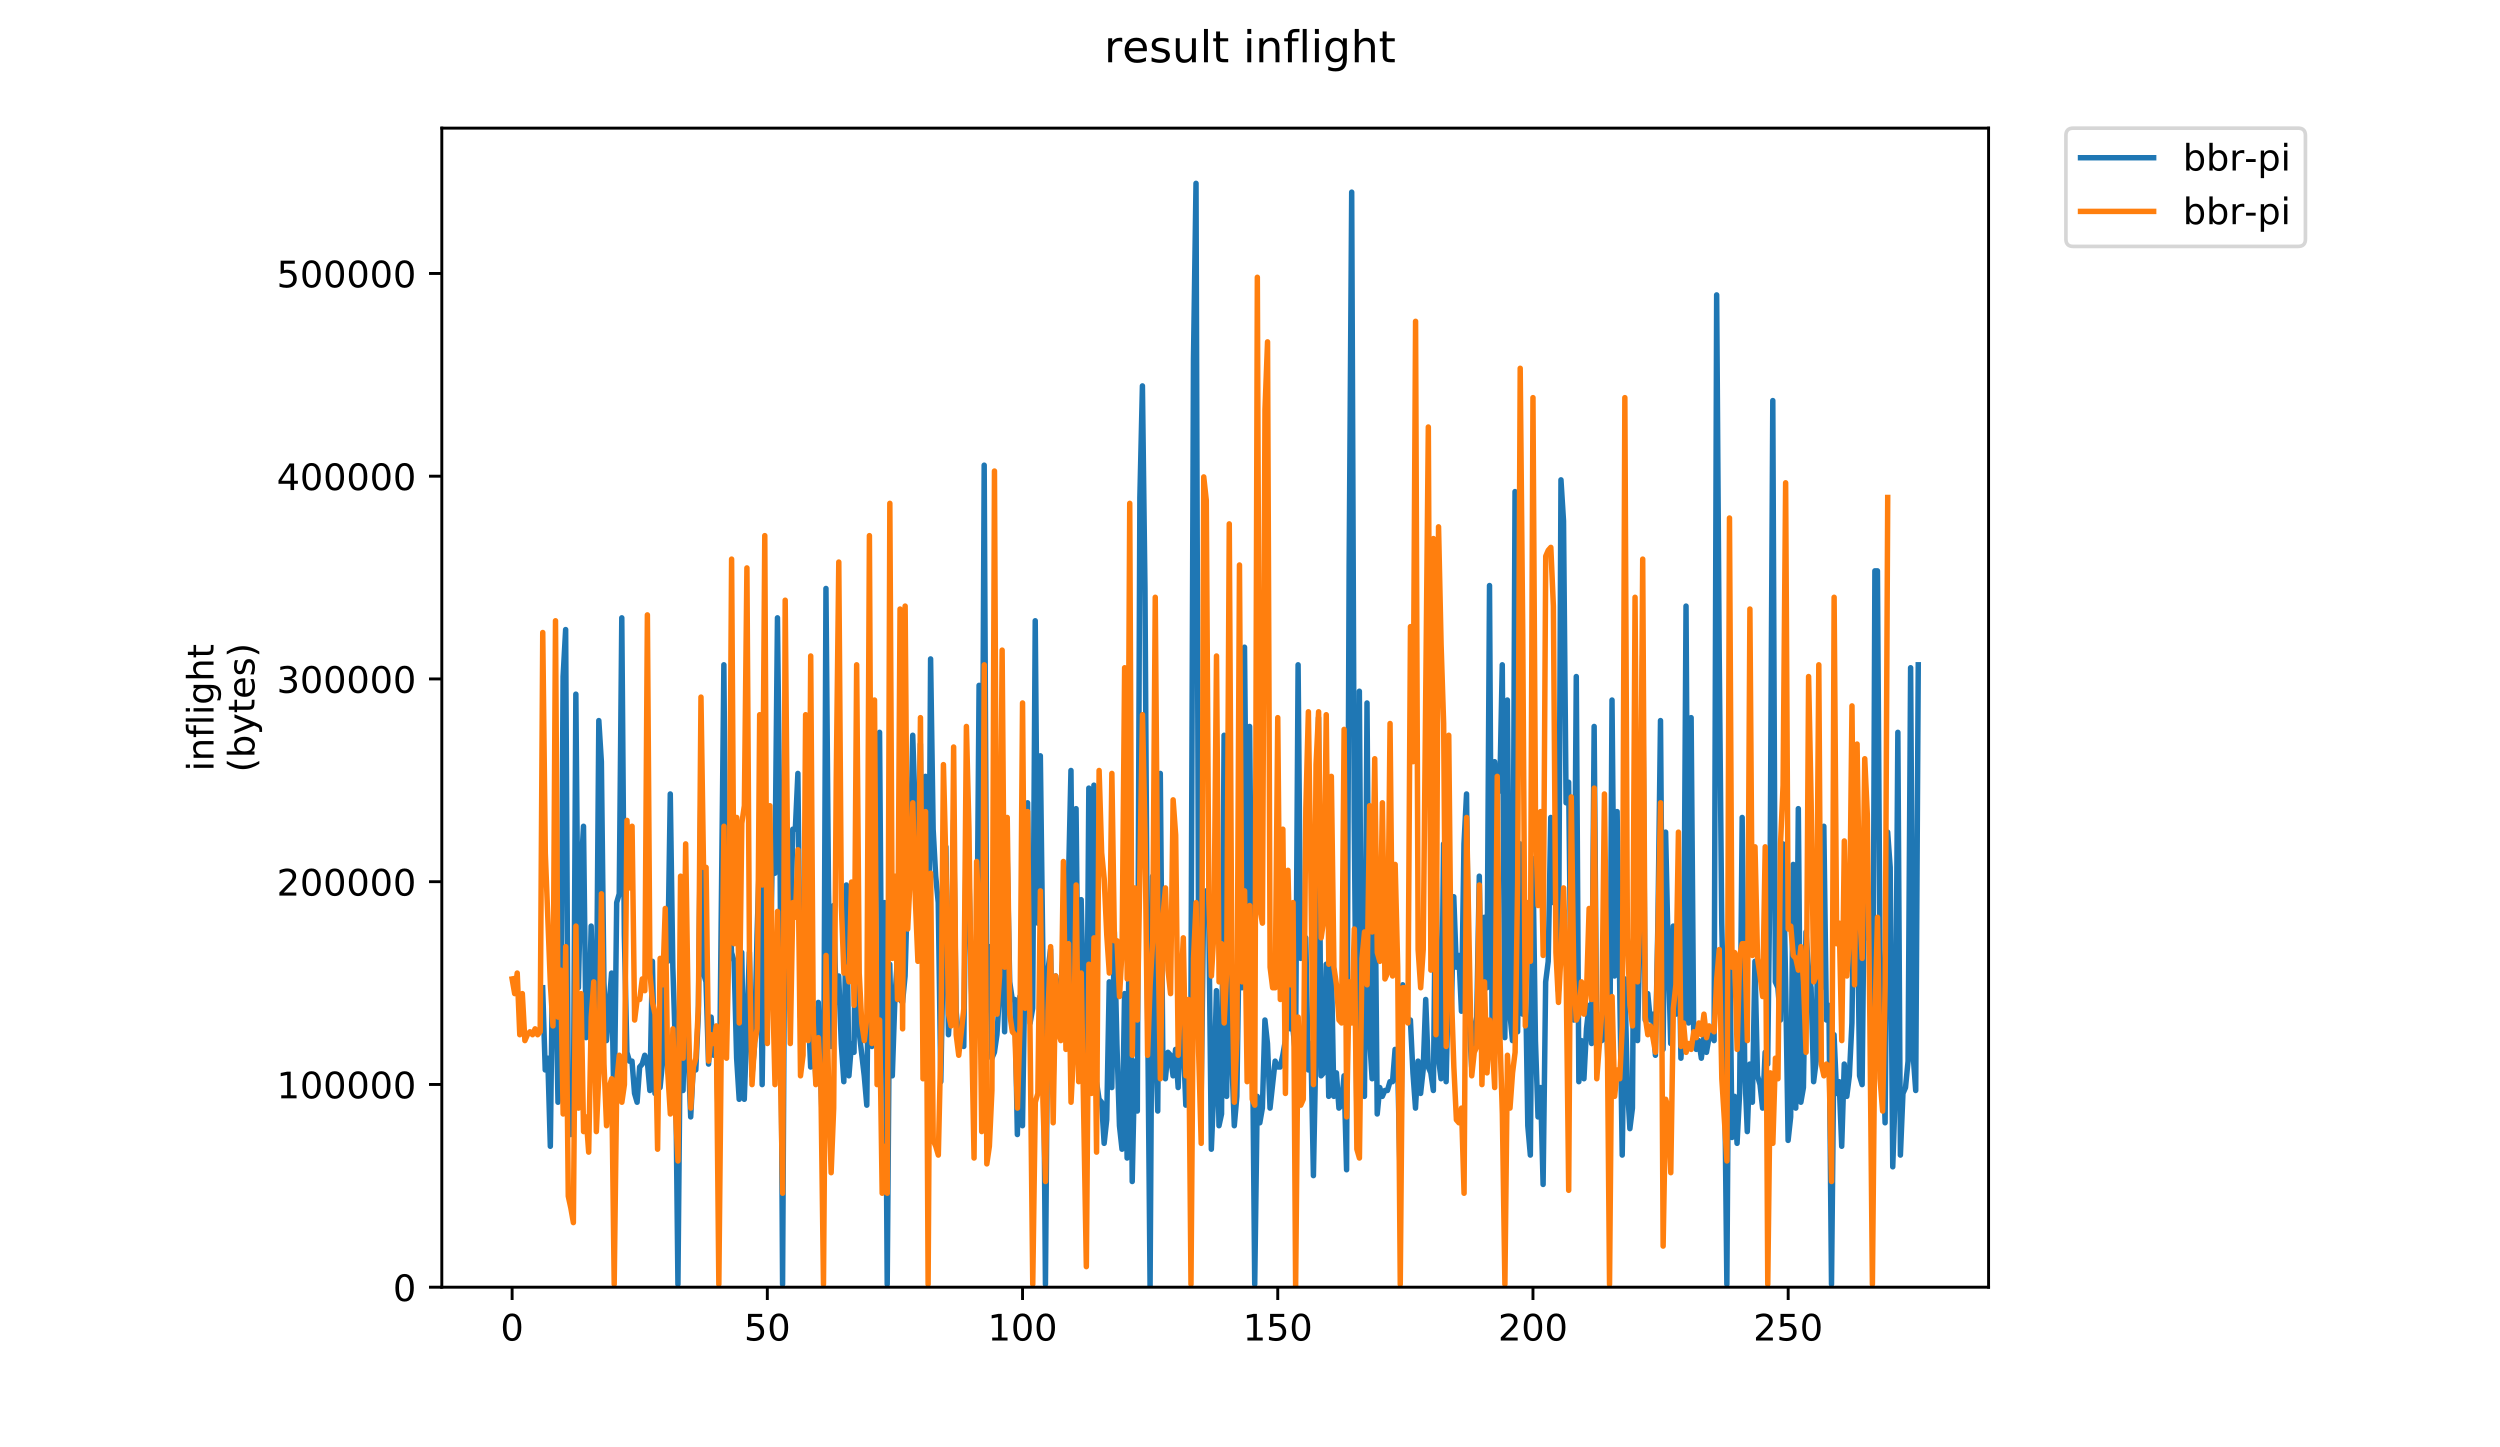 <?xml version="1.0" encoding="utf-8" standalone="no"?>
<!DOCTYPE svg PUBLIC "-//W3C//DTD SVG 1.1//EN"
  "http://www.w3.org/Graphics/SVG/1.1/DTD/svg11.dtd">
<!-- Created with matplotlib (https://matplotlib.org/) -->
<svg height="396pt" version="1.1" viewBox="0 0 684 396" width="684pt" xmlns="http://www.w3.org/2000/svg" xmlns:xlink="http://www.w3.org/1999/xlink">
 <defs>
  <style type="text/css">
*{stroke-linecap:butt;stroke-linejoin:round;}
  </style>
 </defs>
 <g id="figure_1">
  <g id="patch_1">
   <path d="M 0 396 
L 684 396 
L 684 0 
L 0 0 
z
" style="fill:#ffffff;"/>
  </g>
  <g id="axes_1">
   <g id="patch_2">
    <path d="M 120.879 352.174 
L 544.074 352.174 
L 544.074 35.062 
L 120.879 35.062 
z
" style="fill:#ffffff;"/>
   </g>
   <g id="matplotlib.axis_1">
    <g id="xtick_1">
     <g id="line2d_1">
      <defs>
       <path d="M 0 0 
L 0 3.5 
" id="mb2e4f68cf7" style="stroke:#000000;stroke-width:0.8;"/>
      </defs>
      <g>
       <use style="stroke:#000000;stroke-width:0.8;" x="140.115" xlink:href="#mb2e4f68cf7" y="352.174"/>
      </g>
     </g>
     <g id="text_1">
      <!-- 0 -->
      <defs>
       <path d="M 31.781 66.406 
Q 24.172 66.406 20.328 58.906 
Q 16.5 51.422 16.5 36.375 
Q 16.5 21.391 20.328 13.891 
Q 24.172 6.391 31.781 6.391 
Q 39.453 6.391 43.281 13.891 
Q 47.125 21.391 47.125 36.375 
Q 47.125 51.422 43.281 58.906 
Q 39.453 66.406 31.781 66.406 
z
M 31.781 74.219 
Q 44.047 74.219 50.516 64.516 
Q 56.984 54.828 56.984 36.375 
Q 56.984 17.969 50.516 8.266 
Q 44.047 -1.422 31.781 -1.422 
Q 19.531 -1.422 13.062 8.266 
Q 6.594 17.969 6.594 36.375 
Q 6.594 54.828 13.062 64.516 
Q 19.531 74.219 31.781 74.219 
z
" id="DejaVuSans-48"/>
      </defs>
      <g transform="translate(136.933 366.773)scale(0.1 -0.1)">
       <use xlink:href="#DejaVuSans-48"/>
      </g>
     </g>
    </g>
    <g id="xtick_2">
     <g id="line2d_2">
      <g>
       <use style="stroke:#000000;stroke-width:0.8;" x="209.941" xlink:href="#mb2e4f68cf7" y="352.174"/>
      </g>
     </g>
     <g id="text_2">
      <!-- 50 -->
      <defs>
       <path d="M 10.797 72.906 
L 49.516 72.906 
L 49.516 64.594 
L 19.828 64.594 
L 19.828 46.734 
Q 21.969 47.469 24.109 47.828 
Q 26.266 48.188 28.422 48.188 
Q 40.625 48.188 47.75 41.5 
Q 54.891 34.812 54.891 23.391 
Q 54.891 11.625 47.562 5.094 
Q 40.234 -1.422 26.906 -1.422 
Q 22.312 -1.422 17.547 -0.641 
Q 12.797 0.141 7.719 1.703 
L 7.719 11.625 
Q 12.109 9.234 16.797 8.062 
Q 21.484 6.891 26.703 6.891 
Q 35.156 6.891 40.078 11.328 
Q 45.016 15.766 45.016 23.391 
Q 45.016 31 40.078 35.438 
Q 35.156 39.891 26.703 39.891 
Q 22.75 39.891 18.812 39.016 
Q 14.891 38.141 10.797 36.281 
z
" id="DejaVuSans-53"/>
      </defs>
      <g transform="translate(203.578 366.773)scale(0.1 -0.1)">
       <use xlink:href="#DejaVuSans-53"/>
       <use x="63.623" xlink:href="#DejaVuSans-48"/>
      </g>
     </g>
    </g>
    <g id="xtick_3">
     <g id="line2d_3">
      <g>
       <use style="stroke:#000000;stroke-width:0.8;" x="279.767" xlink:href="#mb2e4f68cf7" y="352.174"/>
      </g>
     </g>
     <g id="text_3">
      <!-- 100 -->
      <defs>
       <path d="M 12.406 8.297 
L 28.516 8.297 
L 28.516 63.922 
L 10.984 60.406 
L 10.984 69.391 
L 28.422 72.906 
L 38.281 72.906 
L 38.281 8.297 
L 54.391 8.297 
L 54.391 0 
L 12.406 0 
z
" id="DejaVuSans-49"/>
      </defs>
      <g transform="translate(270.223 366.773)scale(0.1 -0.1)">
       <use xlink:href="#DejaVuSans-49"/>
       <use x="63.623" xlink:href="#DejaVuSans-48"/>
       <use x="127.246" xlink:href="#DejaVuSans-48"/>
      </g>
     </g>
    </g>
    <g id="xtick_4">
     <g id="line2d_4">
      <g>
       <use style="stroke:#000000;stroke-width:0.8;" x="349.593" xlink:href="#mb2e4f68cf7" y="352.174"/>
      </g>
     </g>
     <g id="text_4">
      <!-- 150 -->
      <g transform="translate(340.05 366.773)scale(0.1 -0.1)">
       <use xlink:href="#DejaVuSans-49"/>
       <use x="63.623" xlink:href="#DejaVuSans-53"/>
       <use x="127.246" xlink:href="#DejaVuSans-48"/>
      </g>
     </g>
    </g>
    <g id="xtick_5">
     <g id="line2d_5">
      <g>
       <use style="stroke:#000000;stroke-width:0.8;" x="419.42" xlink:href="#mb2e4f68cf7" y="352.174"/>
      </g>
     </g>
     <g id="text_5">
      <!-- 200 -->
      <defs>
       <path d="M 19.188 8.297 
L 53.609 8.297 
L 53.609 0 
L 7.328 0 
L 7.328 8.297 
Q 12.938 14.109 22.625 23.891 
Q 32.328 33.688 34.812 36.531 
Q 39.547 41.844 41.422 45.531 
Q 43.312 49.219 43.312 52.781 
Q 43.312 58.594 39.234 62.25 
Q 35.156 65.922 28.609 65.922 
Q 23.969 65.922 18.812 64.312 
Q 13.672 62.703 7.812 59.422 
L 7.812 69.391 
Q 13.766 71.781 18.938 73 
Q 24.125 74.219 28.422 74.219 
Q 39.75 74.219 46.484 68.547 
Q 53.219 62.891 53.219 53.422 
Q 53.219 48.922 51.531 44.891 
Q 49.859 40.875 45.406 35.406 
Q 44.188 33.984 37.641 27.219 
Q 31.109 20.453 19.188 8.297 
z
" id="DejaVuSans-50"/>
      </defs>
      <g transform="translate(409.876 366.773)scale(0.1 -0.1)">
       <use xlink:href="#DejaVuSans-50"/>
       <use x="63.623" xlink:href="#DejaVuSans-48"/>
       <use x="127.246" xlink:href="#DejaVuSans-48"/>
      </g>
     </g>
    </g>
    <g id="xtick_6">
     <g id="line2d_6">
      <g>
       <use style="stroke:#000000;stroke-width:0.8;" x="489.246" xlink:href="#mb2e4f68cf7" y="352.174"/>
      </g>
     </g>
     <g id="text_6">
      <!-- 250 -->
      <g transform="translate(479.702 366.773)scale(0.1 -0.1)">
       <use xlink:href="#DejaVuSans-50"/>
       <use x="63.623" xlink:href="#DejaVuSans-53"/>
       <use x="127.246" xlink:href="#DejaVuSans-48"/>
      </g>
     </g>
    </g>
   </g>
   <g id="matplotlib.axis_2">
    <g id="ytick_1">
     <g id="line2d_7">
      <defs>
       <path d="M 0 0 
L -3.5 0 
" id="m1a0143a63b" style="stroke:#000000;stroke-width:0.8;"/>
      </defs>
      <g>
       <use style="stroke:#000000;stroke-width:0.8;" x="120.879" xlink:href="#m1a0143a63b" y="352.174"/>
      </g>
     </g>
     <g id="text_7">
      <!-- 0 -->
      <g transform="translate(107.516 355.973)scale(0.1 -0.1)">
       <use xlink:href="#DejaVuSans-48"/>
      </g>
     </g>
    </g>
    <g id="ytick_2">
     <g id="line2d_8">
      <g>
       <use style="stroke:#000000;stroke-width:0.8;" x="120.879" xlink:href="#m1a0143a63b" y="296.703"/>
      </g>
     </g>
     <g id="text_8">
      <!-- 100000 -->
      <g transform="translate(75.704 300.502)scale(0.1 -0.1)">
       <use xlink:href="#DejaVuSans-49"/>
       <use x="63.623" xlink:href="#DejaVuSans-48"/>
       <use x="127.246" xlink:href="#DejaVuSans-48"/>
       <use x="190.869" xlink:href="#DejaVuSans-48"/>
       <use x="254.492" xlink:href="#DejaVuSans-48"/>
       <use x="318.115" xlink:href="#DejaVuSans-48"/>
      </g>
     </g>
    </g>
    <g id="ytick_3">
     <g id="line2d_9">
      <g>
       <use style="stroke:#000000;stroke-width:0.8;" x="120.879" xlink:href="#m1a0143a63b" y="241.232"/>
      </g>
     </g>
     <g id="text_9">
      <!-- 200000 -->
      <g transform="translate(75.704 245.031)scale(0.1 -0.1)">
       <use xlink:href="#DejaVuSans-50"/>
       <use x="63.623" xlink:href="#DejaVuSans-48"/>
       <use x="127.246" xlink:href="#DejaVuSans-48"/>
       <use x="190.869" xlink:href="#DejaVuSans-48"/>
       <use x="254.492" xlink:href="#DejaVuSans-48"/>
       <use x="318.115" xlink:href="#DejaVuSans-48"/>
      </g>
     </g>
    </g>
    <g id="ytick_4">
     <g id="line2d_10">
      <g>
       <use style="stroke:#000000;stroke-width:0.8;" x="120.879" xlink:href="#m1a0143a63b" y="185.761"/>
      </g>
     </g>
     <g id="text_10">
      <!-- 300000 -->
      <defs>
       <path d="M 40.578 39.312 
Q 47.656 37.797 51.625 33 
Q 55.609 28.219 55.609 21.188 
Q 55.609 10.406 48.188 4.484 
Q 40.766 -1.422 27.094 -1.422 
Q 22.516 -1.422 17.656 -0.516 
Q 12.797 0.391 7.625 2.203 
L 7.625 11.719 
Q 11.719 9.328 16.594 8.109 
Q 21.484 6.891 26.812 6.891 
Q 36.078 6.891 40.938 10.547 
Q 45.797 14.203 45.797 21.188 
Q 45.797 27.641 41.281 31.266 
Q 36.766 34.906 28.719 34.906 
L 20.219 34.906 
L 20.219 43.016 
L 29.109 43.016 
Q 36.375 43.016 40.234 45.922 
Q 44.094 48.828 44.094 54.297 
Q 44.094 59.906 40.109 62.906 
Q 36.141 65.922 28.719 65.922 
Q 24.656 65.922 20.016 65.031 
Q 15.375 64.156 9.812 62.312 
L 9.812 71.094 
Q 15.438 72.656 20.344 73.438 
Q 25.25 74.219 29.594 74.219 
Q 40.828 74.219 47.359 69.109 
Q 53.906 64.016 53.906 55.328 
Q 53.906 49.266 50.438 45.094 
Q 46.969 40.922 40.578 39.312 
z
" id="DejaVuSans-51"/>
      </defs>
      <g transform="translate(75.704 189.56)scale(0.1 -0.1)">
       <use xlink:href="#DejaVuSans-51"/>
       <use x="63.623" xlink:href="#DejaVuSans-48"/>
       <use x="127.246" xlink:href="#DejaVuSans-48"/>
       <use x="190.869" xlink:href="#DejaVuSans-48"/>
       <use x="254.492" xlink:href="#DejaVuSans-48"/>
       <use x="318.115" xlink:href="#DejaVuSans-48"/>
      </g>
     </g>
    </g>
    <g id="ytick_5">
     <g id="line2d_11">
      <g>
       <use style="stroke:#000000;stroke-width:0.8;" x="120.879" xlink:href="#m1a0143a63b" y="130.29"/>
      </g>
     </g>
     <g id="text_11">
      <!-- 400000 -->
      <defs>
       <path d="M 37.797 64.312 
L 12.891 25.391 
L 37.797 25.391 
z
M 35.203 72.906 
L 47.609 72.906 
L 47.609 25.391 
L 58.016 25.391 
L 58.016 17.188 
L 47.609 17.188 
L 47.609 0 
L 37.797 0 
L 37.797 17.188 
L 4.891 17.188 
L 4.891 26.703 
z
" id="DejaVuSans-52"/>
      </defs>
      <g transform="translate(75.704 134.089)scale(0.1 -0.1)">
       <use xlink:href="#DejaVuSans-52"/>
       <use x="63.623" xlink:href="#DejaVuSans-48"/>
       <use x="127.246" xlink:href="#DejaVuSans-48"/>
       <use x="190.869" xlink:href="#DejaVuSans-48"/>
       <use x="254.492" xlink:href="#DejaVuSans-48"/>
       <use x="318.115" xlink:href="#DejaVuSans-48"/>
      </g>
     </g>
    </g>
    <g id="ytick_6">
     <g id="line2d_12">
      <g>
       <use style="stroke:#000000;stroke-width:0.8;" x="120.879" xlink:href="#m1a0143a63b" y="74.819"/>
      </g>
     </g>
     <g id="text_12">
      <!-- 500000 -->
      <g transform="translate(75.704 78.618)scale(0.1 -0.1)">
       <use xlink:href="#DejaVuSans-53"/>
       <use x="63.623" xlink:href="#DejaVuSans-48"/>
       <use x="127.246" xlink:href="#DejaVuSans-48"/>
       <use x="190.869" xlink:href="#DejaVuSans-48"/>
       <use x="254.492" xlink:href="#DejaVuSans-48"/>
       <use x="318.115" xlink:href="#DejaVuSans-48"/>
      </g>
     </g>
    </g>
    <g id="text_13">
     <!-- inflight -->
     <defs>
      <path d="M 9.422 54.688 
L 18.406 54.688 
L 18.406 0 
L 9.422 0 
z
M 9.422 75.984 
L 18.406 75.984 
L 18.406 64.594 
L 9.422 64.594 
z
" id="DejaVuSans-105"/>
      <path d="M 54.891 33.016 
L 54.891 0 
L 45.906 0 
L 45.906 32.719 
Q 45.906 40.484 42.875 44.328 
Q 39.844 48.188 33.797 48.188 
Q 26.516 48.188 22.312 43.547 
Q 18.109 38.922 18.109 30.906 
L 18.109 0 
L 9.078 0 
L 9.078 54.688 
L 18.109 54.688 
L 18.109 46.188 
Q 21.344 51.125 25.703 53.562 
Q 30.078 56 35.797 56 
Q 45.219 56 50.047 50.172 
Q 54.891 44.344 54.891 33.016 
z
" id="DejaVuSans-110"/>
      <path d="M 37.109 75.984 
L 37.109 68.5 
L 28.516 68.5 
Q 23.688 68.5 21.797 66.547 
Q 19.922 64.594 19.922 59.516 
L 19.922 54.688 
L 34.719 54.688 
L 34.719 47.703 
L 19.922 47.703 
L 19.922 0 
L 10.891 0 
L 10.891 47.703 
L 2.297 47.703 
L 2.297 54.688 
L 10.891 54.688 
L 10.891 58.5 
Q 10.891 67.625 15.141 71.797 
Q 19.391 75.984 28.609 75.984 
z
" id="DejaVuSans-102"/>
      <path d="M 9.422 75.984 
L 18.406 75.984 
L 18.406 0 
L 9.422 0 
z
" id="DejaVuSans-108"/>
      <path d="M 45.406 27.984 
Q 45.406 37.75 41.375 43.109 
Q 37.359 48.484 30.078 48.484 
Q 22.859 48.484 18.828 43.109 
Q 14.797 37.75 14.797 27.984 
Q 14.797 18.266 18.828 12.891 
Q 22.859 7.516 30.078 7.516 
Q 37.359 7.516 41.375 12.891 
Q 45.406 18.266 45.406 27.984 
z
M 54.391 6.781 
Q 54.391 -7.172 48.188 -13.984 
Q 42 -20.797 29.203 -20.797 
Q 24.469 -20.797 20.266 -20.094 
Q 16.062 -19.391 12.109 -17.922 
L 12.109 -9.188 
Q 16.062 -11.328 19.922 -12.344 
Q 23.781 -13.375 27.781 -13.375 
Q 36.625 -13.375 41.016 -8.766 
Q 45.406 -4.156 45.406 5.172 
L 45.406 9.625 
Q 42.625 4.781 38.281 2.391 
Q 33.938 0 27.875 0 
Q 17.828 0 11.672 7.656 
Q 5.516 15.328 5.516 27.984 
Q 5.516 40.672 11.672 48.328 
Q 17.828 56 27.875 56 
Q 33.938 56 38.281 53.609 
Q 42.625 51.219 45.406 46.391 
L 45.406 54.688 
L 54.391 54.688 
z
" id="DejaVuSans-103"/>
      <path d="M 54.891 33.016 
L 54.891 0 
L 45.906 0 
L 45.906 32.719 
Q 45.906 40.484 42.875 44.328 
Q 39.844 48.188 33.797 48.188 
Q 26.516 48.188 22.312 43.547 
Q 18.109 38.922 18.109 30.906 
L 18.109 0 
L 9.078 0 
L 9.078 75.984 
L 18.109 75.984 
L 18.109 46.188 
Q 21.344 51.125 25.703 53.562 
Q 30.078 56 35.797 56 
Q 45.219 56 50.047 50.172 
Q 54.891 44.344 54.891 33.016 
z
" id="DejaVuSans-104"/>
      <path d="M 18.312 70.219 
L 18.312 54.688 
L 36.812 54.688 
L 36.812 47.703 
L 18.312 47.703 
L 18.312 18.016 
Q 18.312 11.328 20.141 9.422 
Q 21.969 7.516 27.594 7.516 
L 36.812 7.516 
L 36.812 0 
L 27.594 0 
Q 17.188 0 13.234 3.875 
Q 9.281 7.766 9.281 18.016 
L 9.281 47.703 
L 2.688 47.703 
L 2.688 54.688 
L 9.281 54.688 
L 9.281 70.219 
z
" id="DejaVuSans-116"/>
     </defs>
     <g transform="translate(58.426 211.018)rotate(-90)scale(0.1 -0.1)">
      <use xlink:href="#DejaVuSans-105"/>
      <use x="27.783" xlink:href="#DejaVuSans-110"/>
      <use x="91.162" xlink:href="#DejaVuSans-102"/>
      <use x="126.367" xlink:href="#DejaVuSans-108"/>
      <use x="154.15" xlink:href="#DejaVuSans-105"/>
      <use x="181.934" xlink:href="#DejaVuSans-103"/>
      <use x="245.41" xlink:href="#DejaVuSans-104"/>
      <use x="308.789" xlink:href="#DejaVuSans-116"/>
     </g>
     <!-- (bytes) -->
     <defs>
      <path d="M 31 75.875 
Q 24.469 64.656 21.281 53.656 
Q 18.109 42.672 18.109 31.391 
Q 18.109 20.125 21.312 9.062 
Q 24.516 -2 31 -13.188 
L 23.188 -13.188 
Q 15.875 -1.703 12.234 9.375 
Q 8.594 20.453 8.594 31.391 
Q 8.594 42.281 12.203 53.312 
Q 15.828 64.359 23.188 75.875 
z
" id="DejaVuSans-40"/>
      <path d="M 48.688 27.297 
Q 48.688 37.203 44.609 42.844 
Q 40.531 48.484 33.406 48.484 
Q 26.266 48.484 22.188 42.844 
Q 18.109 37.203 18.109 27.297 
Q 18.109 17.391 22.188 11.75 
Q 26.266 6.109 33.406 6.109 
Q 40.531 6.109 44.609 11.75 
Q 48.688 17.391 48.688 27.297 
z
M 18.109 46.391 
Q 20.953 51.266 25.266 53.625 
Q 29.594 56 35.594 56 
Q 45.562 56 51.781 48.094 
Q 58.016 40.188 58.016 27.297 
Q 58.016 14.406 51.781 6.484 
Q 45.562 -1.422 35.594 -1.422 
Q 29.594 -1.422 25.266 0.953 
Q 20.953 3.328 18.109 8.203 
L 18.109 0 
L 9.078 0 
L 9.078 75.984 
L 18.109 75.984 
z
" id="DejaVuSans-98"/>
      <path d="M 32.172 -5.078 
Q 28.375 -14.844 24.75 -17.812 
Q 21.141 -20.797 15.094 -20.797 
L 7.906 -20.797 
L 7.906 -13.281 
L 13.188 -13.281 
Q 16.891 -13.281 18.938 -11.516 
Q 21 -9.766 23.484 -3.219 
L 25.094 0.875 
L 2.984 54.688 
L 12.5 54.688 
L 29.594 11.922 
L 46.688 54.688 
L 56.203 54.688 
z
" id="DejaVuSans-121"/>
      <path d="M 56.203 29.594 
L 56.203 25.203 
L 14.891 25.203 
Q 15.484 15.922 20.484 11.062 
Q 25.484 6.203 34.422 6.203 
Q 39.594 6.203 44.453 7.469 
Q 49.312 8.734 54.109 11.281 
L 54.109 2.781 
Q 49.266 0.734 44.188 -0.344 
Q 39.109 -1.422 33.891 -1.422 
Q 20.797 -1.422 13.156 6.188 
Q 5.516 13.812 5.516 26.812 
Q 5.516 40.234 12.766 48.109 
Q 20.016 56 32.328 56 
Q 43.359 56 49.781 48.891 
Q 56.203 41.797 56.203 29.594 
z
M 47.219 32.234 
Q 47.125 39.594 43.094 43.984 
Q 39.062 48.391 32.422 48.391 
Q 24.906 48.391 20.391 44.141 
Q 15.875 39.891 15.188 32.172 
z
" id="DejaVuSans-101"/>
      <path d="M 44.281 53.078 
L 44.281 44.578 
Q 40.484 46.531 36.375 47.5 
Q 32.281 48.484 27.875 48.484 
Q 21.188 48.484 17.844 46.438 
Q 14.5 44.391 14.5 40.281 
Q 14.5 37.156 16.891 35.375 
Q 19.281 33.594 26.516 31.984 
L 29.594 31.297 
Q 39.156 29.25 43.188 25.516 
Q 47.219 21.781 47.219 15.094 
Q 47.219 7.469 41.188 3.016 
Q 35.156 -1.422 24.609 -1.422 
Q 20.219 -1.422 15.453 -0.562 
Q 10.688 0.297 5.422 2 
L 5.422 11.281 
Q 10.406 8.688 15.234 7.391 
Q 20.062 6.109 24.812 6.109 
Q 31.156 6.109 34.562 8.281 
Q 37.984 10.453 37.984 14.406 
Q 37.984 18.062 35.516 20.016 
Q 33.062 21.969 24.703 23.781 
L 21.578 24.516 
Q 13.234 26.266 9.516 29.906 
Q 5.812 33.547 5.812 39.891 
Q 5.812 47.609 11.281 51.797 
Q 16.75 56 26.812 56 
Q 31.781 56 36.172 55.266 
Q 40.578 54.547 44.281 53.078 
z
" id="DejaVuSans-115"/>
      <path d="M 8.016 75.875 
L 15.828 75.875 
Q 23.141 64.359 26.781 53.312 
Q 30.422 42.281 30.422 31.391 
Q 30.422 20.453 26.781 9.375 
Q 23.141 -1.703 15.828 -13.188 
L 8.016 -13.188 
Q 14.5 -2 17.703 9.062 
Q 20.906 20.125 20.906 31.391 
Q 20.906 42.672 17.703 53.656 
Q 14.5 64.656 8.016 75.875 
z
" id="DejaVuSans-41"/>
     </defs>
     <g transform="translate(69.624 211.295)rotate(-90)scale(0.1 -0.1)">
      <use xlink:href="#DejaVuSans-40"/>
      <use x="39.014" xlink:href="#DejaVuSans-98"/>
      <use x="102.49" xlink:href="#DejaVuSans-121"/>
      <use x="161.67" xlink:href="#DejaVuSans-116"/>
      <use x="200.879" xlink:href="#DejaVuSans-101"/>
      <use x="262.402" xlink:href="#DejaVuSans-115"/>
      <use x="314.502" xlink:href="#DejaVuSans-41"/>
     </g>
    </g>
   </g>
   <g id="line2d_13">
    <path clip-path="url(#p861e46706e)" d="M 148.474 270.246 
L 149.173 292.736 
L 149.871 289.523 
L 150.569 313.62 
L 151.267 256.591 
L 151.966 262.213 
L 152.664 301.571 
L 153.362 297.555 
L 154.06 185.104 
L 154.759 172.253 
L 155.457 296.752 
L 156.155 310.407 
L 156.853 307.997 
L 157.552 189.924 
L 158.25 270.246 
L 158.948 238.92 
L 159.647 226.068 
L 160.345 283.9 
L 161.043 283.097 
L 161.741 253.378 
L 162.44 280.687 
L 163.138 283.097 
L 163.836 197.153 
L 164.534 208.398 
L 165.233 268.639 
L 165.931 284.704 
L 167.327 266.23 
L 168.026 305.587 
L 168.724 246.952 
L 169.422 244.543 
L 170.12 169.04 
L 170.819 255.788 
L 171.517 287.916 
L 172.215 290.326 
L 172.914 290.326 
L 173.612 299.162 
L 174.31 301.571 
L 175.008 291.933 
L 175.707 291.129 
L 176.405 288.72 
L 177.103 290.326 
L 177.801 298.358 
L 178.5 263.017 
L 179.198 299.162 
L 179.896 291.933 
L 180.594 297.555 
L 181.293 290.326 
L 181.991 261.41 
L 182.689 263.017 
L 183.387 217.233 
L 184.086 264.623 
L 184.784 286.31 
L 185.482 351.371 
L 186.181 275.868 
L 186.879 298.358 
L 187.577 265.426 
L 188.275 287.916 
L 188.974 305.587 
L 189.672 291.933 
L 190.37 292.736 
L 191.068 277.475 
L 191.767 216.43 
L 192.465 266.23 
L 193.163 268.639 
L 193.861 291.129 
L 194.56 278.278 
L 195.258 288.72 
L 195.956 281.491 
L 196.654 315.226 
L 198.051 181.891 
L 198.749 266.23 
L 199.447 242.133 
L 200.146 260.607 
L 200.844 263.017 
L 201.542 289.523 
L 202.241 300.768 
L 202.939 260.607 
L 203.637 300.768 
L 205.034 260.607 
L 205.732 294.342 
L 206.43 286.31 
L 207.128 255.788 
L 207.827 233.297 
L 208.525 296.752 
L 209.223 237.314 
L 209.921 271.049 
L 210.62 273.459 
L 211.318 232.494 
L 212.016 238.92 
L 212.714 169.04 
L 213.413 232.494 
L 214.111 351.371 
L 214.809 228.478 
L 215.508 238.117 
L 216.206 260.607 
L 216.904 226.872 
L 217.602 226.872 
L 218.301 211.61 
L 218.999 278.278 
L 219.697 279.884 
L 220.395 275.868 
L 221.094 275.868 
L 221.792 291.933 
L 222.49 275.868 
L 223.188 295.145 
L 223.887 274.262 
L 225.283 316.832 
L 225.981 161.008 
L 226.68 243.739 
L 227.378 286.31 
L 228.076 247.755 
L 228.775 274.262 
L 229.473 267.033 
L 230.171 285.507 
L 230.869 295.949 
L 231.568 242.133 
L 232.266 294.342 
L 232.964 285.507 
L 233.662 287.916 
L 234.361 224.462 
L 235.059 282.294 
L 236.455 294.342 
L 237.154 302.374 
L 237.852 242.133 
L 238.55 286.31 
L 239.248 220.446 
L 239.947 231.691 
L 240.645 200.365 
L 241.343 291.933 
L 242.041 246.952 
L 242.74 351.371 
L 243.438 263.82 
L 244.136 294.342 
L 244.835 273.459 
L 245.533 262.213 
L 246.231 273.459 
L 246.929 274.262 
L 247.628 267.033 
L 248.326 242.133 
L 249.024 236.51 
L 249.722 201.169 
L 250.421 222.856 
L 251.119 254.984 
L 251.817 203.578 
L 252.515 269.442 
L 253.214 212.414 
L 253.912 290.326 
L 254.61 180.285 
L 255.308 226.872 
L 256.007 239.723 
L 256.705 246.952 
L 257.403 295.949 
L 258.102 258.197 
L 258.8 231.691 
L 259.498 283.097 
L 260.196 272.655 
L 260.895 224.462 
L 261.593 276.671 
L 262.291 283.9 
L 262.989 281.491 
L 263.688 286.31 
L 264.386 226.068 
L 265.084 238.117 
L 265.782 270.246 
L 266.481 285.507 
L 267.179 273.459 
L 267.877 187.514 
L 268.575 267.033 
L 269.274 127.272 
L 269.972 265.426 
L 270.67 259.001 
L 271.369 289.523 
L 272.067 287.916 
L 272.765 283.097 
L 273.463 271.852 
L 274.162 233.297 
L 274.86 282.294 
L 275.558 234.101 
L 276.256 268.639 
L 276.955 273.459 
L 277.653 273.459 
L 278.351 310.407 
L 279.049 272.655 
L 279.748 307.997 
L 281.144 219.643 
L 281.842 279.884 
L 282.541 275.868 
L 283.239 169.843 
L 283.937 252.575 
L 284.636 206.791 
L 285.334 262.213 
L 286.032 351.371 
L 286.73 265.426 
L 287.429 259.804 
L 288.127 295.949 
L 288.825 267.033 
L 289.523 273.459 
L 290.222 271.049 
L 290.92 260.607 
L 291.618 272.655 
L 293.015 210.807 
L 293.713 280.687 
L 294.411 221.249 
L 295.109 288.72 
L 295.808 246.149 
L 297.204 307.997 
L 297.902 215.627 
L 298.601 274.262 
L 299.299 214.823 
L 299.997 295.949 
L 300.696 300.768 
L 301.394 301.571 
L 302.092 312.816 
L 302.79 306.391 
L 303.489 268.639 
L 304.187 297.555 
L 304.885 254.984 
L 305.583 285.507 
L 306.282 307.997 
L 306.98 314.423 
L 307.678 271.852 
L 308.376 316.832 
L 309.075 237.314 
L 309.773 323.258 
L 310.471 290.326 
L 311.169 303.981 
L 311.868 136.108 
L 312.566 105.585 
L 313.264 161.008 
L 313.963 273.459 
L 314.661 352.174 
L 315.359 239.723 
L 316.057 281.491 
L 316.756 303.981 
L 317.454 211.61 
L 318.152 289.523 
L 318.85 295.145 
L 319.549 287.916 
L 320.247 288.72 
L 320.945 294.342 
L 321.643 287.113 
L 322.342 297.555 
L 323.04 277.475 
L 323.738 284.704 
L 324.436 302.374 
L 325.135 279.884 
L 325.833 277.475 
L 326.531 98.356 
L 327.23 50.163 
L 327.928 259.001 
L 328.626 301.571 
L 329.324 246.149 
L 330.023 243.739 
L 330.721 250.165 
L 331.419 314.423 
L 332.117 297.555 
L 332.816 271.049 
L 333.514 307.997 
L 334.212 304.784 
L 334.91 201.169 
L 335.609 299.965 
L 336.307 231.691 
L 337.005 289.523 
L 337.703 307.997 
L 338.402 299.965 
L 339.1 252.575 
L 339.798 270.246 
L 340.496 177.072 
L 341.195 251.772 
L 341.893 198.759 
L 343.29 351.371 
L 343.988 299.965 
L 344.686 307.194 
L 345.384 303.178 
L 346.083 279.081 
L 346.781 285.507 
L 347.479 303.178 
L 348.876 290.326 
L 349.574 291.933 
L 350.272 291.933 
L 350.97 288.72 
L 351.669 284.704 
L 352.367 266.23 
L 353.065 281.491 
L 353.763 281.491 
L 354.462 288.72 
L 355.16 181.891 
L 355.858 262.213 
L 356.557 256.591 
L 357.255 256.591 
L 357.953 292.736 
L 358.651 285.507 
L 359.35 321.652 
L 360.048 285.507 
L 360.746 196.349 
L 361.444 294.342 
L 362.143 293.539 
L 362.841 263.82 
L 363.539 299.965 
L 364.237 262.213 
L 364.936 299.965 
L 365.634 293.539 
L 366.332 303.178 
L 367.03 302.374 
L 367.729 294.342 
L 368.427 320.045 
L 369.125 154.582 
L 369.824 52.573 
L 370.522 224.462 
L 371.22 303.981 
L 371.918 189.12 
L 372.617 291.933 
L 373.315 299.965 
L 374.013 192.333 
L 374.711 283.9 
L 375.41 295.145 
L 376.108 229.281 
L 376.806 304.784 
L 377.504 297.555 
L 378.203 299.965 
L 378.901 298.358 
L 379.599 298.358 
L 380.297 295.949 
L 380.996 295.949 
L 381.694 287.113 
L 382.392 290.326 
L 383.09 323.258 
L 383.789 269.442 
L 384.487 272.655 
L 385.185 279.081 
L 385.884 279.081 
L 386.582 293.539 
L 387.28 303.178 
L 387.978 290.326 
L 388.677 299.162 
L 389.375 292.736 
L 390.073 273.459 
L 390.771 291.933 
L 391.47 293.539 
L 392.168 298.358 
L 392.866 231.691 
L 393.564 289.523 
L 394.263 295.145 
L 394.961 230.888 
L 395.659 295.949 
L 396.357 264.623 
L 397.056 279.081 
L 397.754 245.346 
L 398.452 264.623 
L 399.151 261.41 
L 399.849 276.671 
L 400.547 230.888 
L 401.245 217.233 
L 401.944 279.081 
L 402.642 291.933 
L 403.34 281.491 
L 404.038 278.278 
L 404.737 239.723 
L 405.435 284.704 
L 406.133 250.968 
L 406.831 270.246 
L 407.53 160.204 
L 408.228 280.687 
L 408.926 208.398 
L 409.624 216.43 
L 410.323 216.43 
L 411.021 181.891 
L 411.719 283.9 
L 412.418 191.53 
L 413.116 277.475 
L 413.814 284.704 
L 414.512 134.501 
L 415.211 282.294 
L 415.909 230.888 
L 416.607 277.475 
L 417.305 263.82 
L 418.004 307.997 
L 418.702 316.029 
L 419.4 234.904 
L 420.098 284.704 
L 420.797 305.587 
L 421.495 297.555 
L 422.193 324.061 
L 422.891 268.639 
L 423.59 263.017 
L 424.288 223.659 
L 424.986 246.952 
L 425.685 228.478 
L 426.383 271.049 
L 427.081 131.288 
L 427.779 142.533 
L 428.478 219.643 
L 429.176 214.02 
L 429.874 275.065 
L 430.572 279.081 
L 431.271 185.104 
L 431.969 295.949 
L 432.667 284.704 
L 433.365 295.145 
L 434.064 281.491 
L 434.762 275.065 
L 435.46 285.507 
L 436.158 198.759 
L 436.857 286.31 
L 437.555 281.491 
L 438.253 284.704 
L 438.951 277.475 
L 439.65 282.294 
L 440.348 304.784 
L 441.046 191.53 
L 441.745 267.033 
L 442.443 222.052 
L 443.839 316.029 
L 444.538 267.836 
L 445.236 296.752 
L 445.934 308.8 
L 446.632 303.178 
L 447.331 207.594 
L 448.029 284.704 
L 448.727 253.378 
L 449.425 179.482 
L 450.124 279.081 
L 450.822 271.852 
L 451.52 279.081 
L 452.218 277.475 
L 452.917 288.72 
L 453.615 251.772 
L 454.313 197.153 
L 455.012 287.113 
L 455.71 227.675 
L 456.408 259.804 
L 457.106 285.507 
L 457.805 253.378 
L 458.503 277.475 
L 459.201 246.952 
L 459.899 289.523 
L 460.598 277.475 
L 461.296 165.827 
L 461.994 279.884 
L 462.692 196.349 
L 463.391 282.294 
L 464.089 287.113 
L 464.787 284.704 
L 465.485 289.523 
L 466.184 283.9 
L 466.882 287.916 
L 467.58 283.9 
L 468.279 283.097 
L 468.977 284.704 
L 469.675 80.685 
L 470.373 178.678 
L 471.072 252.575 
L 471.77 286.31 
L 472.468 351.371 
L 473.166 250.165 
L 473.865 311.21 
L 474.563 299.965 
L 475.261 312.816 
L 475.959 299.162 
L 476.658 223.659 
L 477.356 292.736 
L 478.054 309.603 
L 478.752 291.129 
L 479.451 301.571 
L 480.149 263.017 
L 480.847 294.342 
L 481.545 296.752 
L 482.244 303.178 
L 482.942 287.916 
L 483.64 291.129 
L 484.339 232.494 
L 485.037 109.601 
L 485.735 268.639 
L 486.433 270.246 
L 487.132 279.081 
L 487.83 230.888 
L 488.528 267.836 
L 489.226 312.013 
L 489.925 305.587 
L 490.623 236.51 
L 491.321 303.178 
L 492.019 221.249 
L 492.718 301.571 
L 493.416 297.555 
L 494.114 254.984 
L 494.812 265.426 
L 495.511 270.246 
L 496.209 295.949 
L 496.907 290.326 
L 497.606 230.888 
L 498.304 270.246 
L 499.002 226.068 
L 499.7 279.081 
L 500.399 275.065 
L 501.097 351.371 
L 501.795 283.097 
L 502.493 299.162 
L 503.192 295.949 
L 503.89 313.62 
L 504.588 291.129 
L 505.286 299.965 
L 505.985 294.342 
L 506.683 279.884 
L 507.381 232.494 
L 508.079 238.92 
L 508.778 294.342 
L 509.476 296.752 
L 510.174 232.494 
L 510.873 256.591 
L 511.571 250.165 
L 512.269 322.455 
L 512.967 156.188 
L 513.666 156.188 
L 514.364 259.804 
L 515.062 280.687 
L 515.76 307.194 
L 516.459 227.675 
L 517.157 237.314 
L 517.855 319.242 
L 518.553 298.358 
L 519.252 200.365 
L 519.95 316.029 
L 520.648 299.162 
L 521.346 297.555 
L 522.045 290.326 
L 522.743 182.695 
L 523.441 288.72 
L 524.139 298.358 
L 524.838 181.891 
L 524.838 181.891 
" style="fill:none;stroke:#1f77b4;stroke-linecap:square;stroke-width:1.5;"/>
   </g>
   <g id="line2d_14">
    <path clip-path="url(#p861e46706e)" d="M 140.115 267.836 
L 140.813 271.852 
L 141.511 266.23 
L 142.21 283.097 
L 142.908 271.852 
L 143.606 284.704 
L 144.304 283.097 
L 145.003 282.294 
L 145.701 283.097 
L 146.399 281.491 
L 147.097 283.097 
L 147.796 282.294 
L 148.494 173.056 
L 149.192 233.297 
L 150.589 269.442 
L 151.287 280.687 
L 151.985 169.843 
L 152.683 278.278 
L 153.382 265.426 
L 154.08 304.784 
L 154.778 259.001 
L 155.477 327.274 
L 156.175 330.487 
L 156.873 334.503 
L 157.571 253.378 
L 158.27 303.178 
L 158.968 271.852 
L 159.666 309.603 
L 160.364 305.587 
L 161.063 315.226 
L 161.761 278.278 
L 162.459 268.639 
L 163.157 309.603 
L 163.856 293.539 
L 164.554 244.543 
L 165.252 291.129 
L 165.95 307.997 
L 166.649 297.555 
L 167.347 295.145 
L 168.045 351.371 
L 168.744 295.949 
L 169.442 288.72 
L 170.14 301.571 
L 170.838 296.752 
L 171.537 224.462 
L 172.235 242.936 
L 172.933 226.068 
L 173.631 279.081 
L 174.33 273.459 
L 175.028 273.459 
L 175.726 267.836 
L 176.424 271.049 
L 177.123 168.237 
L 177.821 266.23 
L 178.519 274.262 
L 179.217 277.475 
L 179.916 314.423 
L 180.614 262.213 
L 181.312 269.442 
L 182.01 248.559 
L 182.709 293.539 
L 183.407 304.784 
L 184.105 281.491 
L 184.804 303.981 
L 185.502 317.636 
L 186.2 239.723 
L 186.898 289.523 
L 187.597 230.888 
L 188.295 276.671 
L 188.993 303.178 
L 189.691 291.933 
L 190.39 289.523 
L 191.088 275.065 
L 191.786 190.727 
L 192.484 237.314 
L 193.183 237.314 
L 193.881 290.326 
L 194.579 283.097 
L 195.277 285.507 
L 195.976 280.687 
L 196.674 351.371 
L 197.372 282.294 
L 198.071 226.068 
L 198.769 289.523 
L 199.467 256.591 
L 200.165 152.975 
L 200.864 258.197 
L 201.562 223.659 
L 202.26 279.884 
L 202.958 225.265 
L 203.657 220.446 
L 204.355 155.385 
L 205.053 261.41 
L 205.751 296.752 
L 206.45 285.507 
L 207.148 281.491 
L 207.846 195.546 
L 208.544 242.133 
L 209.243 146.55 
L 209.941 285.507 
L 210.639 220.446 
L 211.338 267.836 
L 212.036 296.752 
L 212.734 249.362 
L 214.131 326.471 
L 214.829 164.22 
L 215.527 241.33 
L 216.225 285.507 
L 216.924 246.952 
L 217.622 250.968 
L 218.32 232.494 
L 219.018 294.342 
L 219.717 288.72 
L 220.415 195.546 
L 221.113 284.704 
L 221.811 179.482 
L 222.51 279.884 
L 223.208 296.752 
L 223.906 283.9 
L 224.604 297.555 
L 225.303 351.371 
L 226.001 261.41 
L 226.699 296.752 
L 227.398 320.849 
L 228.096 303.178 
L 228.794 213.217 
L 229.492 153.779 
L 230.191 247.755 
L 230.889 266.23 
L 231.587 264.623 
L 232.285 268.639 
L 232.984 241.33 
L 233.682 275.065 
L 234.38 181.891 
L 235.078 266.23 
L 235.777 279.884 
L 236.475 284.704 
L 237.173 278.278 
L 237.871 146.55 
L 238.57 285.507 
L 239.268 191.53 
L 239.966 296.752 
L 240.665 279.081 
L 241.363 326.471 
L 242.061 313.62 
L 242.759 326.471 
L 243.458 137.714 
L 244.156 262.213 
L 244.854 239.723 
L 245.552 273.459 
L 246.251 166.63 
L 246.949 281.491 
L 247.647 165.827 
L 248.345 254.181 
L 249.044 239.723 
L 249.742 219.643 
L 250.44 246.149 
L 251.138 263.017 
L 251.837 196.349 
L 252.535 295.145 
L 253.233 222.052 
L 253.932 351.371 
L 254.63 238.92 
L 255.328 312.013 
L 256.026 313.62 
L 256.725 316.029 
L 257.423 285.507 
L 258.121 209.201 
L 258.819 237.314 
L 259.518 277.475 
L 260.216 280.687 
L 260.914 204.381 
L 261.612 283.097 
L 262.311 288.72 
L 263.707 275.868 
L 264.405 198.759 
L 265.104 226.872 
L 265.802 279.884 
L 266.5 316.832 
L 267.198 235.707 
L 267.897 251.772 
L 268.595 309.603 
L 269.293 181.891 
L 269.992 318.439 
L 270.69 313.62 
L 271.388 298.358 
L 272.086 128.879 
L 272.785 277.475 
L 273.483 267.033 
L 274.181 177.875 
L 274.879 264.623 
L 275.578 223.659 
L 276.276 277.475 
L 276.974 282.294 
L 277.672 283.097 
L 278.371 303.178 
L 279.069 280.687 
L 279.767 192.333 
L 280.465 275.868 
L 281.164 222.052 
L 282.56 351.371 
L 283.259 301.571 
L 283.957 299.162 
L 284.655 243.739 
L 285.353 301.571 
L 286.052 323.258 
L 286.75 276.671 
L 287.448 259.001 
L 288.146 307.194 
L 288.845 267.033 
L 289.543 282.294 
L 290.241 284.704 
L 290.939 235.707 
L 291.638 287.113 
L 292.336 258.197 
L 293.034 301.571 
L 293.732 287.916 
L 294.431 242.133 
L 295.129 295.949 
L 295.827 266.23 
L 297.224 346.552 
L 297.922 263.82 
L 298.62 299.162 
L 299.319 256.591 
L 300.017 315.226 
L 300.715 210.807 
L 301.413 233.297 
L 302.112 240.526 
L 302.81 255.788 
L 303.508 266.23 
L 304.206 211.61 
L 304.905 257.394 
L 305.603 257.394 
L 306.301 272.655 
L 306.999 259.804 
L 307.698 182.695 
L 308.396 267.836 
L 309.094 137.714 
L 309.792 288.72 
L 310.491 242.936 
L 311.189 279.081 
L 312.586 195.546 
L 313.284 228.478 
L 313.982 288.72 
L 314.68 269.442 
L 315.379 257.394 
L 316.077 163.417 
L 316.775 252.575 
L 317.473 295.145 
L 318.172 250.968 
L 318.87 242.936 
L 319.568 265.426 
L 320.266 271.852 
L 320.965 218.839 
L 321.663 228.478 
L 322.361 288.72 
L 323.059 271.049 
L 323.758 256.591 
L 324.456 294.342 
L 325.154 273.459 
L 325.853 351.371 
L 326.551 262.213 
L 327.249 246.952 
L 327.947 287.916 
L 328.646 312.816 
L 329.344 130.485 
L 330.042 136.911 
L 330.74 246.149 
L 331.439 267.033 
L 332.137 254.984 
L 332.835 179.482 
L 333.533 268.639 
L 334.232 258.197 
L 334.93 279.884 
L 335.628 265.426 
L 336.326 143.337 
L 337.025 263.82 
L 337.723 301.571 
L 338.421 283.9 
L 339.12 154.582 
L 339.818 268.639 
L 340.516 243.739 
L 341.214 295.949 
L 341.913 247.755 
L 342.611 300.768 
L 343.309 302.374 
L 344.007 75.866 
L 344.706 248.559 
L 345.404 252.575 
L 346.102 112.011 
L 346.8 93.537 
L 347.499 264.623 
L 348.197 270.246 
L 348.895 270.246 
L 349.593 196.349 
L 350.292 273.459 
L 350.99 226.872 
L 351.688 299.162 
L 352.387 238.117 
L 353.085 269.442 
L 353.783 246.952 
L 354.481 352.174 
L 355.18 278.278 
L 355.878 302.374 
L 356.576 300.768 
L 357.274 221.249 
L 357.973 194.743 
L 358.671 241.33 
L 359.369 296.752 
L 360.067 209.201 
L 360.766 194.743 
L 361.464 256.591 
L 362.162 251.772 
L 362.86 195.546 
L 363.559 263.82 
L 364.257 212.414 
L 364.955 264.623 
L 365.653 269.442 
L 366.352 279.081 
L 367.05 279.884 
L 367.748 199.562 
L 368.447 305.587 
L 369.145 268.639 
L 369.843 279.884 
L 370.541 254.181 
L 371.24 314.423 
L 371.938 316.832 
L 372.636 262.213 
L 373.334 254.984 
L 374.033 269.442 
L 374.731 220.446 
L 375.429 254.984 
L 376.127 207.594 
L 376.826 260.607 
L 377.524 263.017 
L 378.222 219.643 
L 378.92 267.836 
L 379.619 266.23 
L 380.317 197.956 
L 381.015 267.033 
L 381.714 236.51 
L 382.412 264.623 
L 383.11 351.371 
L 383.808 270.246 
L 384.507 270.246 
L 385.205 279.884 
L 385.903 171.449 
L 386.601 208.398 
L 387.3 87.914 
L 387.998 259.804 
L 388.696 270.246 
L 389.394 259.804 
L 390.791 116.83 
L 391.489 265.426 
L 392.187 147.353 
L 392.886 283.097 
L 393.584 144.14 
L 394.282 176.269 
L 394.981 197.956 
L 395.679 286.31 
L 396.377 201.169 
L 397.075 271.049 
L 397.774 291.933 
L 398.472 306.391 
L 399.17 307.194 
L 399.868 303.178 
L 400.567 326.471 
L 401.265 223.659 
L 402.661 294.342 
L 403.36 287.916 
L 404.058 286.31 
L 404.756 242.133 
L 405.454 296.752 
L 406.153 268.639 
L 406.851 293.539 
L 407.549 279.081 
L 408.247 284.704 
L 408.946 297.555 
L 409.644 212.414 
L 410.342 282.294 
L 411.041 304.784 
L 411.739 351.371 
L 412.437 288.72 
L 413.135 303.178 
L 413.834 293.539 
L 414.532 287.916 
L 415.23 241.33 
L 415.928 100.766 
L 416.627 173.859 
L 417.325 280.687 
L 418.023 246.952 
L 418.721 263.017 
L 419.42 108.798 
L 420.118 225.265 
L 420.816 247.755 
L 421.514 222.052 
L 422.213 261.41 
L 422.911 152.172 
L 423.609 150.566 
L 424.308 149.762 
L 425.006 165.827 
L 425.704 260.607 
L 426.402 274.262 
L 427.101 260.607 
L 427.799 242.936 
L 428.497 266.23 
L 429.195 325.668 
L 429.894 218.036 
L 430.592 267.836 
L 431.29 279.081 
L 431.988 277.475 
L 432.687 268.639 
L 433.385 277.475 
L 434.083 271.049 
L 434.781 248.559 
L 435.48 273.459 
L 436.178 215.627 
L 436.876 295.145 
L 438.273 276.671 
L 438.971 217.233 
L 439.669 272.655 
L 440.368 351.371 
L 441.066 272.655 
L 441.764 299.965 
L 442.462 292.736 
L 443.161 295.145 
L 443.859 280.687 
L 444.557 108.798 
L 445.255 256.591 
L 445.954 275.065 
L 446.652 280.687 
L 447.35 163.417 
L 448.048 268.639 
L 448.747 247.755 
L 449.445 152.975 
L 450.143 278.278 
L 450.841 283.097 
L 451.54 280.687 
L 452.238 283.9 
L 452.936 287.916 
L 454.333 219.643 
L 455.031 340.929 
L 455.729 300.768 
L 456.428 303.178 
L 457.126 320.849 
L 457.824 275.868 
L 458.522 269.442 
L 459.221 227.675 
L 459.919 286.31 
L 460.617 279.884 
L 461.315 287.916 
L 462.014 285.507 
L 462.712 287.113 
L 463.41 282.294 
L 464.108 283.9 
L 464.807 279.884 
L 465.505 283.097 
L 466.203 277.475 
L 466.902 283.9 
L 467.6 280.687 
L 468.996 282.294 
L 469.695 267.836 
L 470.393 259.804 
L 471.091 295.145 
L 472.488 317.636 
L 473.186 141.73 
L 473.884 264.623 
L 474.582 260.607 
L 475.281 287.113 
L 475.979 261.41 
L 476.677 258.197 
L 477.375 258.197 
L 478.074 284.704 
L 478.772 166.63 
L 479.47 261.41 
L 480.169 231.691 
L 480.867 262.213 
L 481.565 267.033 
L 482.263 272.655 
L 482.962 231.691 
L 483.66 351.371 
L 484.358 293.539 
L 485.056 312.816 
L 485.755 289.523 
L 486.453 295.145 
L 487.151 230.888 
L 487.849 214.823 
L 488.548 132.092 
L 489.246 254.181 
L 489.944 253.378 
L 490.642 261.41 
L 491.341 262.213 
L 492.039 265.426 
L 492.737 259.001 
L 493.436 268.639 
L 494.134 287.916 
L 494.832 185.104 
L 495.53 219.643 
L 496.229 268.639 
L 496.927 267.033 
L 497.625 181.891 
L 498.323 291.129 
L 499.022 294.342 
L 499.72 291.129 
L 500.418 291.933 
L 501.116 323.258 
L 501.815 163.417 
L 502.513 258.197 
L 503.211 252.575 
L 503.909 284.704 
L 504.608 230.085 
L 505.306 267.033 
L 506.004 256.591 
L 506.702 193.136 
L 507.401 269.442 
L 508.099 203.578 
L 508.797 249.362 
L 509.496 262.213 
L 510.194 207.594 
L 510.892 222.856 
L 511.59 279.081 
L 512.289 351.371 
L 512.987 278.278 
L 513.685 250.968 
L 514.383 295.145 
L 515.082 303.981 
L 515.78 269.442 
L 516.478 136.108 
L 516.478 136.108 
" style="fill:none;stroke:#ff7f0e;stroke-linecap:square;stroke-width:1.5;"/>
   </g>
   <g id="patch_3">
    <path d="M 120.879 352.174 
L 120.879 35.062 
" style="fill:none;stroke:#000000;stroke-linecap:square;stroke-linejoin:miter;stroke-width:0.8;"/>
   </g>
   <g id="patch_4">
    <path d="M 544.074 352.174 
L 544.074 35.062 
" style="fill:none;stroke:#000000;stroke-linecap:square;stroke-linejoin:miter;stroke-width:0.8;"/>
   </g>
   <g id="patch_5">
    <path d="M 120.879 352.174 
L 544.074 352.174 
" style="fill:none;stroke:#000000;stroke-linecap:square;stroke-linejoin:miter;stroke-width:0.8;"/>
   </g>
   <g id="patch_6">
    <path d="M 120.879 35.062 
L 544.074 35.062 
" style="fill:none;stroke:#000000;stroke-linecap:square;stroke-linejoin:miter;stroke-width:0.8;"/>
   </g>
   <g id="legend_1">
    <g id="patch_7">
     <path d="M 567.234 67.419 
L 628.766 67.419 
Q 630.766 67.419 630.766 65.419 
L 630.766 37.062 
Q 630.766 35.062 628.766 35.062 
L 567.234 35.062 
Q 565.234 35.062 565.234 37.062 
L 565.234 65.419 
Q 565.234 67.419 567.234 67.419 
z
" style="fill:#ffffff;opacity:0.8;stroke:#cccccc;stroke-linejoin:miter;"/>
    </g>
    <g id="line2d_15">
     <path d="M 569.234 43.161 
L 589.234 43.161 
" style="fill:none;stroke:#1f77b4;stroke-linecap:square;stroke-width:1.5;"/>
    </g>
    <g id="line2d_16"/>
    <g id="text_14">
     <!-- bbr-pi -->
     <defs>
      <path d="M 41.109 46.297 
Q 39.594 47.172 37.812 47.578 
Q 36.031 48 33.891 48 
Q 26.266 48 22.188 43.047 
Q 18.109 38.094 18.109 28.812 
L 18.109 0 
L 9.078 0 
L 9.078 54.688 
L 18.109 54.688 
L 18.109 46.188 
Q 20.953 51.172 25.484 53.578 
Q 30.031 56 36.531 56 
Q 37.453 56 38.578 55.875 
Q 39.703 55.766 41.062 55.516 
z
" id="DejaVuSans-114"/>
      <path d="M 4.891 31.391 
L 31.203 31.391 
L 31.203 23.391 
L 4.891 23.391 
z
" id="DejaVuSans-45"/>
      <path d="M 18.109 8.203 
L 18.109 -20.797 
L 9.078 -20.797 
L 9.078 54.688 
L 18.109 54.688 
L 18.109 46.391 
Q 20.953 51.266 25.266 53.625 
Q 29.594 56 35.594 56 
Q 45.562 56 51.781 48.094 
Q 58.016 40.188 58.016 27.297 
Q 58.016 14.406 51.781 6.484 
Q 45.562 -1.422 35.594 -1.422 
Q 29.594 -1.422 25.266 0.953 
Q 20.953 3.328 18.109 8.203 
z
M 48.688 27.297 
Q 48.688 37.203 44.609 42.844 
Q 40.531 48.484 33.406 48.484 
Q 26.266 48.484 22.188 42.844 
Q 18.109 37.203 18.109 27.297 
Q 18.109 17.391 22.188 11.75 
Q 26.266 6.109 33.406 6.109 
Q 40.531 6.109 44.609 11.75 
Q 48.688 17.391 48.688 27.297 
z
" id="DejaVuSans-112"/>
     </defs>
     <g transform="translate(597.234 46.661)scale(0.1 -0.1)">
      <use xlink:href="#DejaVuSans-98"/>
      <use x="63.477" xlink:href="#DejaVuSans-98"/>
      <use x="126.953" xlink:href="#DejaVuSans-114"/>
      <use x="167.973" xlink:href="#DejaVuSans-45"/>
      <use x="204.057" xlink:href="#DejaVuSans-112"/>
      <use x="267.533" xlink:href="#DejaVuSans-105"/>
     </g>
    </g>
    <g id="line2d_17">
     <path d="M 569.234 57.839 
L 589.234 57.839 
" style="fill:none;stroke:#ff7f0e;stroke-linecap:square;stroke-width:1.5;"/>
    </g>
    <g id="line2d_18"/>
    <g id="text_15">
     <!-- bbr-pi -->
     <g transform="translate(597.234 61.339)scale(0.1 -0.1)">
      <use xlink:href="#DejaVuSans-98"/>
      <use x="63.477" xlink:href="#DejaVuSans-98"/>
      <use x="126.953" xlink:href="#DejaVuSans-114"/>
      <use x="167.973" xlink:href="#DejaVuSans-45"/>
      <use x="204.057" xlink:href="#DejaVuSans-112"/>
      <use x="267.533" xlink:href="#DejaVuSans-105"/>
     </g>
    </g>
   </g>
  </g>
  <g id="text_16">
   <!-- result inflight -->
   <defs>
    <path d="M 8.5 21.578 
L 8.5 54.688 
L 17.484 54.688 
L 17.484 21.922 
Q 17.484 14.156 20.5 10.266 
Q 23.531 6.391 29.594 6.391 
Q 36.859 6.391 41.078 11.031 
Q 45.312 15.672 45.312 23.688 
L 45.312 54.688 
L 54.297 54.688 
L 54.297 0 
L 45.312 0 
L 45.312 8.406 
Q 42.047 3.422 37.719 1 
Q 33.406 -1.422 27.688 -1.422 
Q 18.266 -1.422 13.375 4.438 
Q 8.5 10.297 8.5 21.578 
z
M 31.109 56 
z
" id="DejaVuSans-117"/>
    <path id="DejaVuSans-32"/>
   </defs>
   <g transform="translate(302.11 17.038)scale(0.12 -0.12)">
    <use xlink:href="#DejaVuSans-114"/>
    <use x="41.082" xlink:href="#DejaVuSans-101"/>
    <use x="102.605" xlink:href="#DejaVuSans-115"/>
    <use x="154.705" xlink:href="#DejaVuSans-117"/>
    <use x="218.084" xlink:href="#DejaVuSans-108"/>
    <use x="245.867" xlink:href="#DejaVuSans-116"/>
    <use x="285.076" xlink:href="#DejaVuSans-32"/>
    <use x="316.863" xlink:href="#DejaVuSans-105"/>
    <use x="344.646" xlink:href="#DejaVuSans-110"/>
    <use x="408.025" xlink:href="#DejaVuSans-102"/>
    <use x="443.23" xlink:href="#DejaVuSans-108"/>
    <use x="471.014" xlink:href="#DejaVuSans-105"/>
    <use x="498.797" xlink:href="#DejaVuSans-103"/>
    <use x="562.273" xlink:href="#DejaVuSans-104"/>
    <use x="625.652" xlink:href="#DejaVuSans-116"/>
   </g>
  </g>
 </g>
 <defs>
  <clipPath id="p861e46706e">
   <rect height="317.112" width="423.195" x="120.879" y="35.062"/>
  </clipPath>
 </defs>
</svg>
